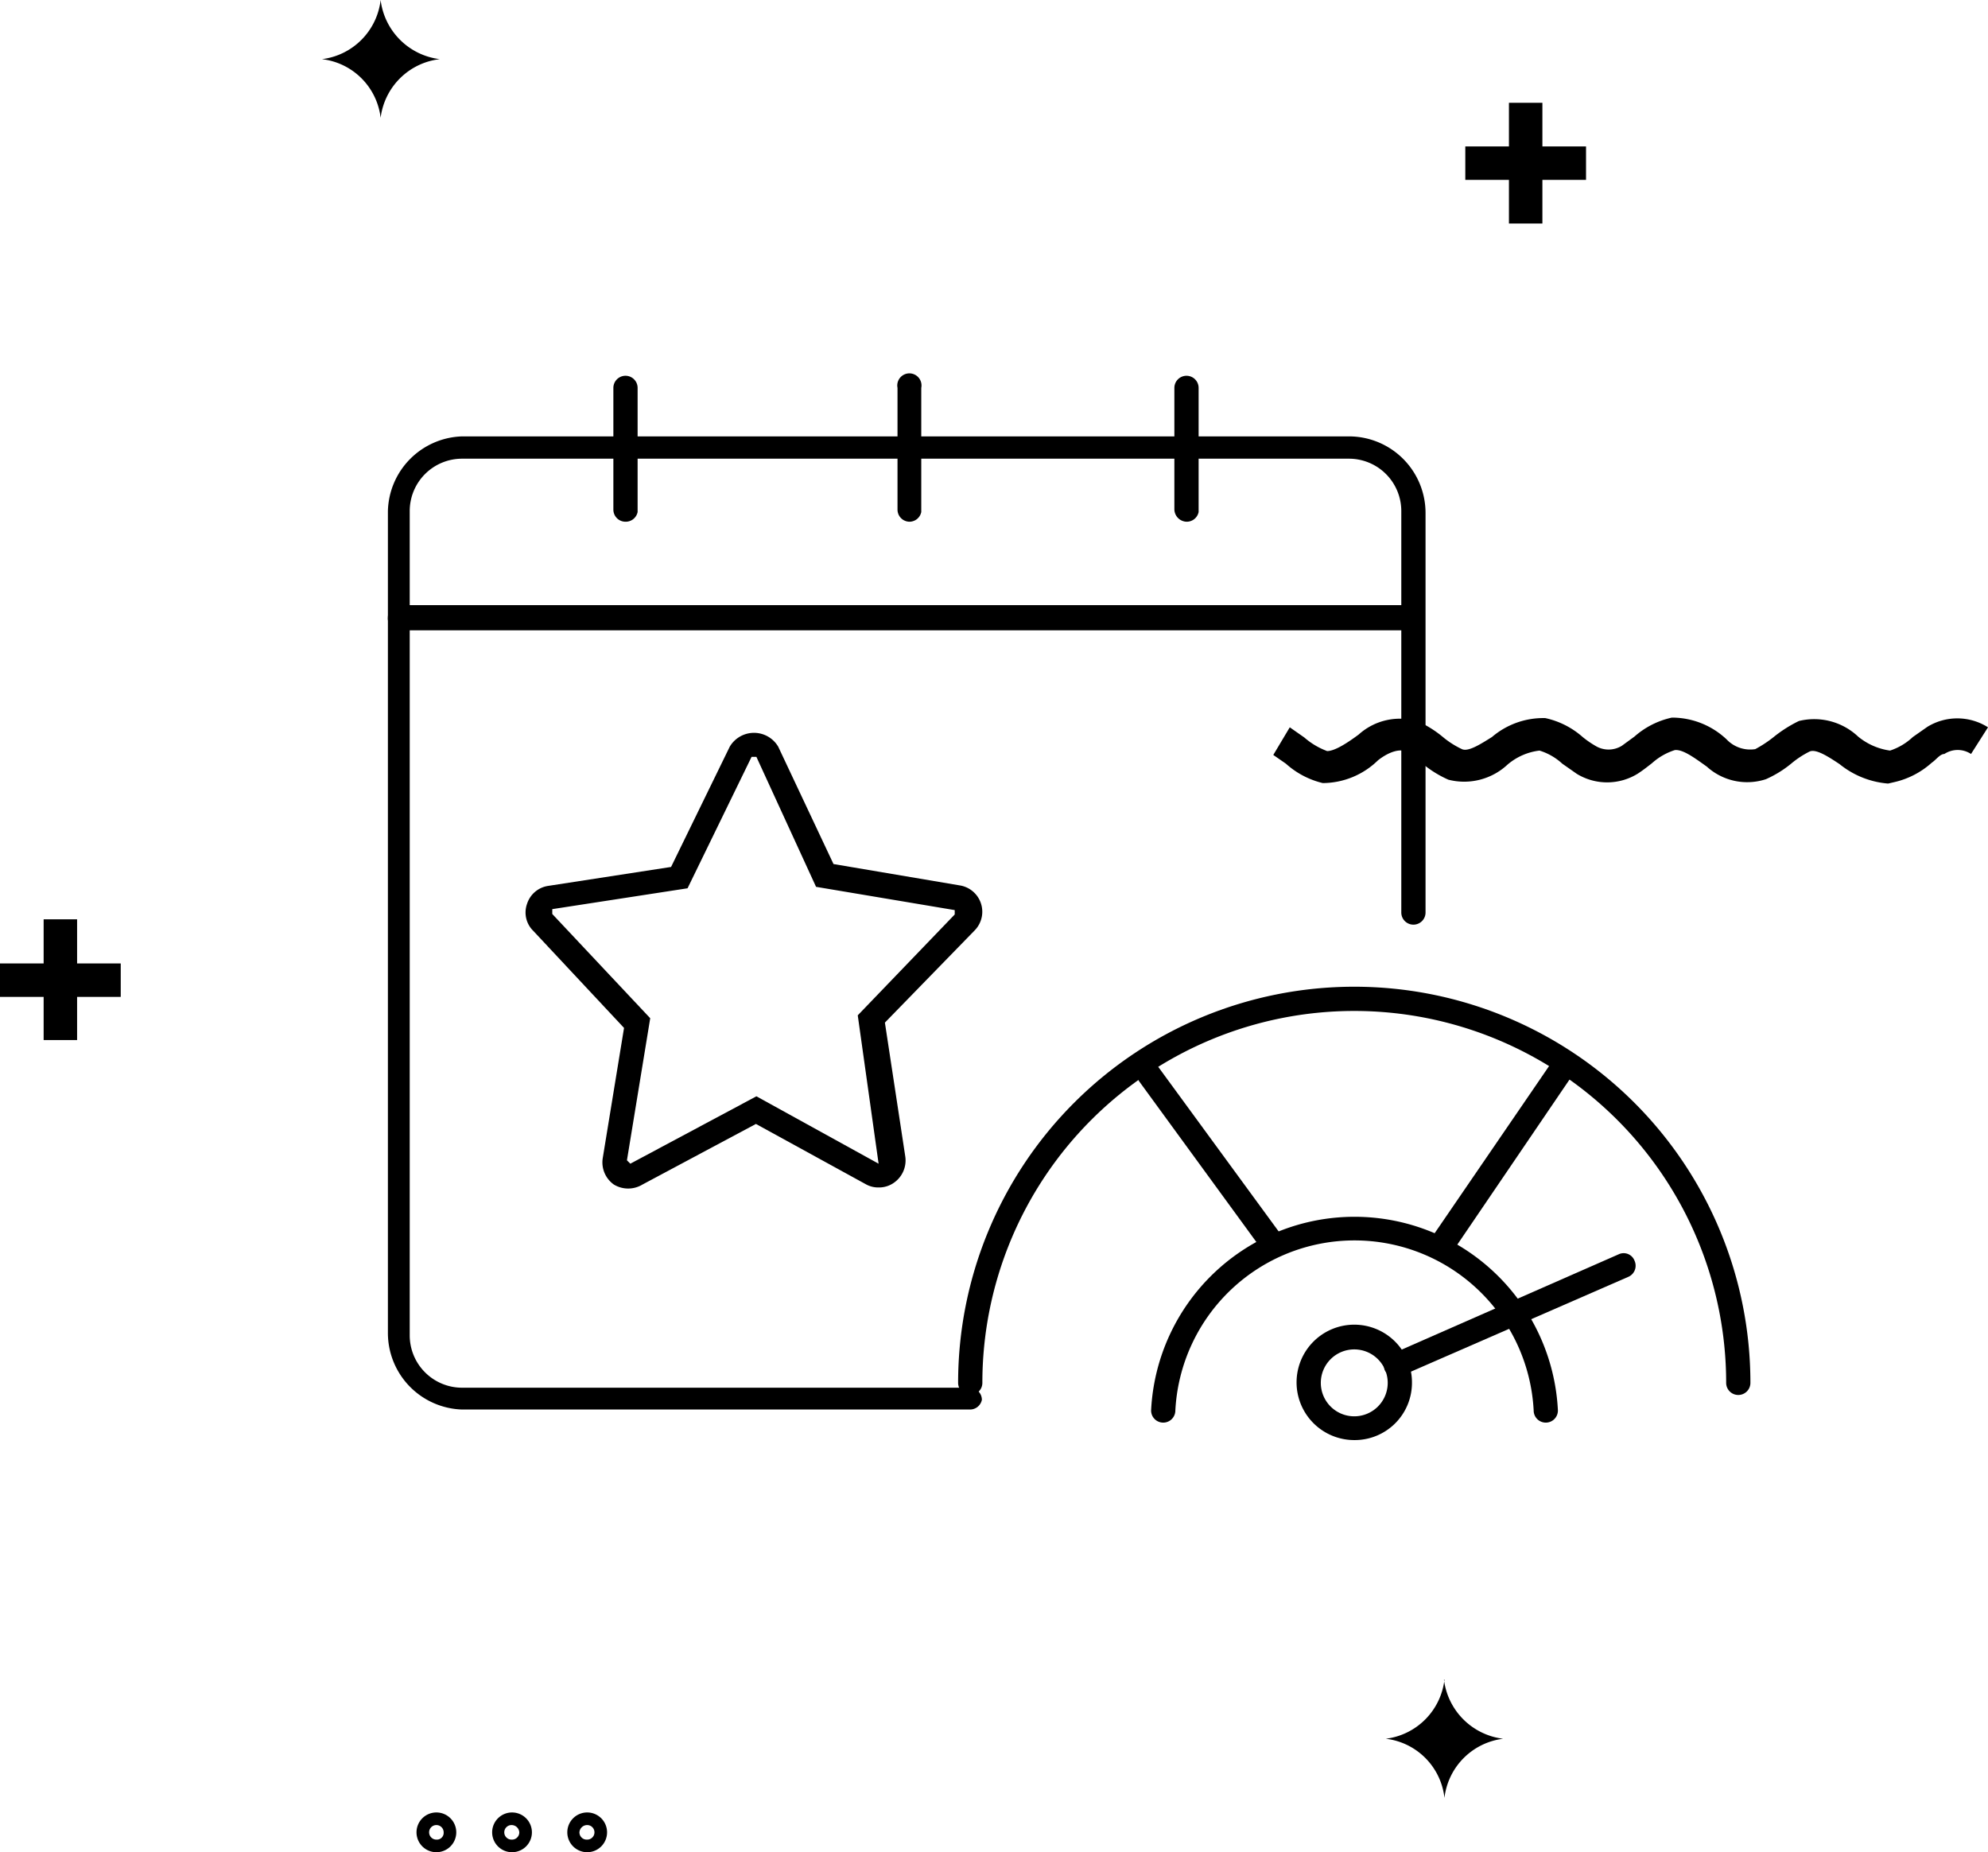 <svg xmlns="http://www.w3.org/2000/svg" width="41" height="38.2" viewBox="0 0 41 38.2"><title>Kelloggs_Sprite</title><rect x="31.12" y="2.12" width="0.69" height="2.49"/><rect x="30.22" y="3.02" width="2.49" height="0.69"/><rect x="0.9" y="18.96" width="0.69" height="2.49"/><rect y="19.87" width="2.49" height="0.69"/><path d="M7.85,0A1.39,1.39,0,0,1,6.64,1.22,1.38,1.38,0,0,1,7.85,2.43,1.39,1.39,0,0,1,9.07,1.22,1.4,1.4,0,0,1,7.85,0Z"/><path d="M29.79,34.64a1.39,1.39,0,0,1-1.21,1.22,1.38,1.38,0,0,1,1.21,1.22A1.39,1.39,0,0,1,31,35.86a1.4,1.4,0,0,1-1.22-1.22Z"/><path d="M9,38.2a.41.41,0,1,1,.41-.41A.41.41,0,0,1,9,38.2Zm0-.56a.15.15,0,0,0-.15.15.15.15,0,0,0,.15.15.14.14,0,0,0,.15-.15A.15.15,0,0,0,9,37.64Z"/><path d="M10.55,38.2a.41.41,0,1,1,.42-.41A.41.41,0,0,1,10.55,38.2Zm0-.56a.15.15,0,0,0-.15.15.15.15,0,0,0,.15.15.15.15,0,0,0,.16-.15A.16.16,0,0,0,10.55,37.64Z"/><path d="M12.11,38.2a.41.41,0,1,1,.41-.41A.41.41,0,0,1,12.11,38.2Zm0-.56a.16.16,0,0,0-.16.15.15.15,0,0,0,.16.15.15.15,0,0,0,.15-.15A.15.15,0,0,0,12.11,37.64Z"/><path d="M38.94,16.16a1.82,1.82,0,0,1-1-.4c-.24-.16-.49-.32-.62-.26a1.9,1.9,0,0,0-.38.25,2.27,2.27,0,0,1-.52.32,1.24,1.24,0,0,1-1.22-.26c-.24-.17-.49-.36-.66-.34a1.29,1.29,0,0,0-.47.27c-.09.07-.19.15-.3.22a1.2,1.2,0,0,1-1.25,0l-.3-.21a1.22,1.22,0,0,0-.47-.27,1.24,1.24,0,0,0-.66.29,1.31,1.31,0,0,1-1.22.31,2.27,2.27,0,0,1-.52-.32A1.55,1.55,0,0,0,29,15.5c-.13-.06-.35,0-.58.18a1.64,1.64,0,0,1-1.14.47,1.74,1.74,0,0,1-.76-.4l-.26-.18L26.6,15l.3.21a1.52,1.52,0,0,0,.47.28c.16,0,.42-.17.65-.34a1.27,1.27,0,0,1,1.23-.27,2.3,2.3,0,0,1,.52.33,1.82,1.82,0,0,0,.38.24c.13.06.38-.1.62-.25a1.63,1.63,0,0,1,1.1-.39,1.71,1.71,0,0,1,.77.39,2,2,0,0,0,.26.18.52.52,0,0,0,.55,0l.26-.19a1.71,1.71,0,0,1,.77-.39,1.64,1.64,0,0,1,1.13.45.67.67,0,0,0,.59.2,2.47,2.47,0,0,0,.38-.25,2.71,2.71,0,0,1,.52-.33,1.32,1.32,0,0,1,1.22.32,1.32,1.32,0,0,0,.66.29,1.26,1.26,0,0,0,.47-.28l.3-.21A1.18,1.18,0,0,1,41,15l-.35.55a.5.5,0,0,0-.55,0c-.09,0-.17.12-.26.18a1.73,1.73,0,0,1-.77.4Z"/><path d="M20,29.07H9.53A1.58,1.58,0,0,1,8,27.49V10.54A1.58,1.58,0,0,1,9.53,9H27.82a1.58,1.58,0,0,1,1.58,1.58v8.24a.25.25,0,0,1-.25.25.25.25,0,0,1-.25-.25V10.54a1.08,1.08,0,0,0-1.08-1.08H9.53a1.08,1.08,0,0,0-1.08,1.08v17a1.08,1.08,0,0,0,1.08,1.08H20a.25.25,0,0,1,.25.25A.25.25,0,0,1,20,29.07Z"/><path d="M28.91,13H8.2A.25.25,0,0,1,8,12.73a.25.25,0,0,1,.25-.25H28.91a.26.26,0,0,1,.25.25A.25.25,0,0,1,28.91,13Z"/><path d="M12.9,10.76a.25.25,0,0,1-.25-.25V8a.25.25,0,0,1,.5,0v2.56A.25.25,0,0,1,12.9,10.76Z"/><path d="M18.76,10.76a.25.25,0,0,1-.25-.25V8A.25.25,0,1,1,19,8v2.56A.25.25,0,0,1,18.76,10.76Z"/><path d="M24.47,10.76a.26.26,0,0,1-.25-.25V8a.25.25,0,0,1,.25-.25.25.25,0,0,1,.25.25v2.56A.25.25,0,0,1,24.47,10.76Z"/><path d="M18.12,24.49a.52.52,0,0,1-.27-.07l-2.26-1.24-2.34,1.25a.57.57,0,0,1-.59,0,.56.56,0,0,1-.23-.54l.44-2.69-1.87-2a.53.53,0,0,1-.13-.56.54.54,0,0,1,.44-.37l2.53-.39,1.21-2.48a.58.58,0,0,1,1,0l1.14,2.42,2.6.44a.55.55,0,0,1,.31.93l-1.85,1.9.42,2.76a.56.56,0,0,1-.23.54A.53.53,0,0,1,18.12,24.49ZM15.6,22.61,18.12,24h0l-.43-3.06,2-2.08h0l0-.09-2.86-.48L15.6,15.61h-.1l-1.32,2.71-2.79.43,0,.1L13.41,21l-.48,2.93L13,24Z"/><path d="M35.85,28.77a.25.25,0,0,1-.25-.25,7.67,7.67,0,0,0-15.34,0,.25.25,0,0,1-.25.25h0a.25.25,0,0,1-.25-.25,8.17,8.17,0,0,1,16.34,0,.25.25,0,0,1-.25.25Z"/><path d="M31.88,29.34a.25.25,0,0,1-.25-.25,3.7,3.7,0,0,0-7.39,0,.25.25,0,0,1-.25.25h0a.25.25,0,0,1-.25-.25,4.2,4.2,0,0,1,8.39,0,.25.25,0,0,1-.25.25Z"/><path d="M26.18,25.81a.26.26,0,0,1-.2-.1l-2.48-3.4a.25.25,0,0,1,.05-.35.25.25,0,0,1,.35.06l2.48,3.39a.25.25,0,0,1-.05.35A.3.3,0,0,1,26.18,25.81Z"/><path d="M29.78,25.86a.3.3,0,0,1-.15-.05.25.25,0,0,1-.06-.35L32,21.91a.25.25,0,0,1,.35-.06.24.24,0,0,1,.07.34L30,25.75A.26.26,0,0,1,29.78,25.86Z"/><path d="M27.93,29.7a1.19,1.19,0,1,1,1.19-1.18A1.18,1.18,0,0,1,27.93,29.7Zm0-1.87a.69.69,0,1,0,.69.69A.69.69,0,0,0,27.93,27.83Z"/><path d="M28.79,28.41a.28.28,0,0,1-.23-.15.26.26,0,0,1,.13-.33l4.69-2.06a.24.24,0,0,1,.33.13.25.25,0,0,1-.12.33l-4.7,2.05A.17.17,0,0,1,28.79,28.41Z"/></svg>
